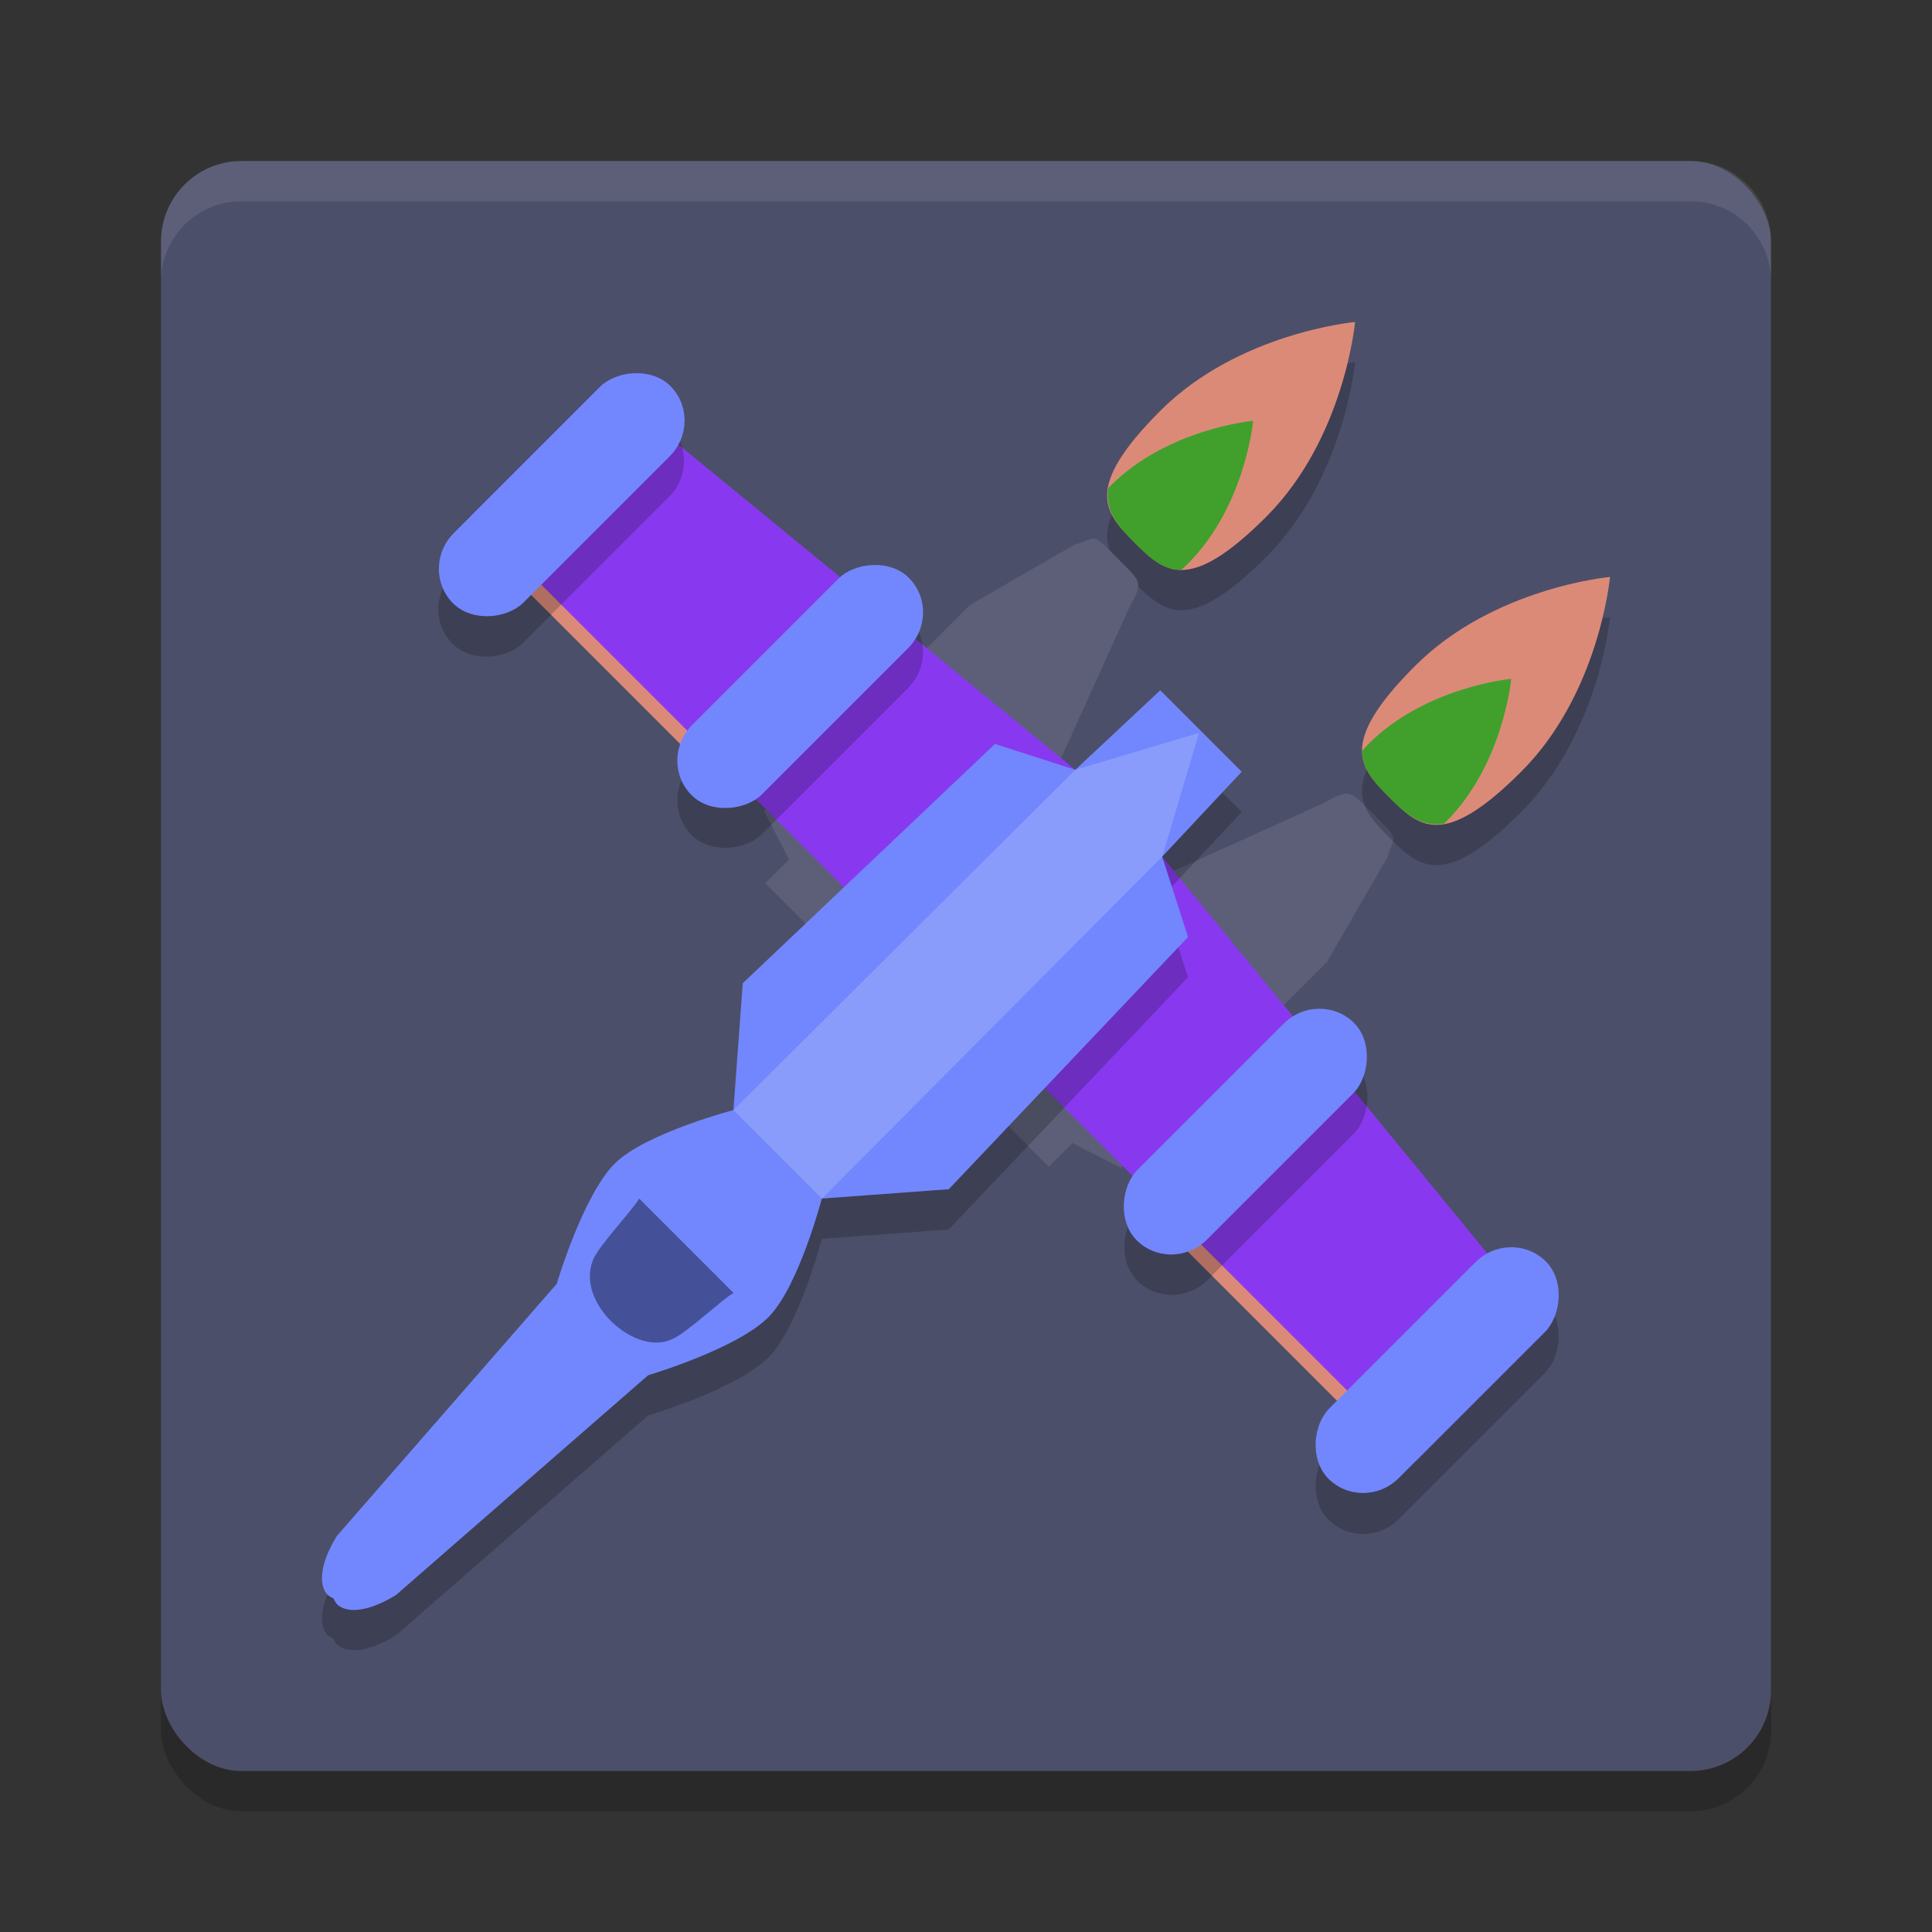 <svg xmlns="http://www.w3.org/2000/svg" width="24" height="24" version="1">
 <rect width="100%" height="100%" fill="#333333" stroke="none"/>
 <rect style="opacity:0.2" width="20" height="20" x="2" y="2.5" rx="1" ry="1"/>
 <rect style="fill:#4c4f69" width="20" height="20" x="2" y="2" rx="1" ry="1"/>
 <rect style="fill:#dc8a78" width="4.281" height=".313" x="9.22" y="-.56" transform="matrix(0.707,0.707,0.707,-0.707,0,0)"/>
 <path style="opacity:0.2" d="m 15.73,6.919 c 0.973,-0.973 1.103,-2.419 1.103,-2.419 0,0 -1.447,0.13 -2.419,1.103 -0.973,0.973 -0.683,1.273 -0.32,1.636 0.364,0.364 0.664,0.653 1.636,-0.32 z"/>
 <path style="fill:#5c5f77" d="m 9.492,10.074 0.309,0.603 -0.294,0.294 1.174,1.174 2.359,-2.416 0.992,-2.189 c 0.163,-0.288 0.144,-0.311 -0.075,-0.53 L 13.788,6.84 C 13.556,6.613 13.608,6.692 13.348,6.766 l -1.297,0.748 z"/>
 <path style="fill:#8839ef" d="M 5.86,6.399 11.223,11.762 13.358,9.563 7.498,4.761 Z"/>
 <rect style="opacity:0.2" width="1.222" height="3.818" x="9.02" y="-1.68" rx=".623" ry=".623" transform="matrix(0.707,0.707,0.707,-0.707,0,0)"/>
 <rect style="fill:#7287fd" width="1.222" height="3.818" x="8.67" y="-1.32" rx=".623" ry=".623" transform="matrix(0.707,0.707,0.707,-0.707,0,0)"/>
 <path style="fill:#dc8a78" d="m 15.73,6.419 c 0.973,-0.973 1.103,-2.419 1.103,-2.419 0,0 -1.447,0.13 -2.419,1.103 -0.973,0.973 -0.683,1.273 -0.32,1.636 0.364,0.364 0.664,0.653 1.636,-0.32 z"/>
 <path style="fill:#40a02b" d="M 14.093,6.74 C 13.891,6.538 13.721,6.351 13.769,6.062 c 0.009,-0.009 0.014,-0.016 0.023,-0.025 0.714,-0.714 1.775,-0.81 1.775,-0.81 0,0 -0.096,1.061 -0.81,1.775 -0.03,0.03 -0.055,0.05 -0.084,0.077 -0.236,-9.5e-4 -0.401,-0.16 -0.58,-0.339 z"/>
 <rect style="opacity:0.2" width="1.222" height="3.818" x="12.8" y="-1.26" rx=".623" ry=".623" transform="matrix(0.707,0.707,0.707,-0.707,0,0)"/>
 <rect style="fill:#7287fd" width="1.222" height="3.818" x="12.45" y="-.91" rx=".623" ry=".623" transform="matrix(0.707,0.707,0.707,-0.707,0,0)"/>
 <rect style="fill:#dc8a78" width="4.281" height=".313" x="-24.72" y="-.56" transform="rotate(-135)"/>
 <path style="fill:#5c5f77" d="m 13.926,14.508 -0.603,-0.309 -0.294,0.294 -1.174,-1.174 2.416,-2.359 2.189,-0.992 c 0.288,-0.163 0.311,-0.144 0.53,0.075 l 0.17,0.17 c 0.227,0.232 0.148,0.179 0.073,0.439 l -0.748,1.297 z"/>
 <path style="fill:#8839ef" d="m 17.601,18.14 -5.363,-5.363 2.198,-2.135 4.803,5.86 z"/>
 <path style="opacity:0.2" d="m 4.205,20.445 c 0.13,0.096 0.382,0.073 0.713,-0.13 L 8.051,17.584 c 0,0 1.114,-0.33 1.502,-0.729 0.373,-0.384 0.656,-1.466 0.656,-1.466 L 11.786,15.273 14.758,12.14 14.437,11.142 15.425,10.087 14.919,9.581 14.413,9.075 13.358,10.063 12.36,9.742 9.227,12.714 9.111,14.29 c 0,0 -1.082,0.284 -1.466,0.656 -0.4,0.388 -0.729,1.502 -0.729,1.502 l -2.732,3.133 c -0.203,0.331 -0.226,0.583 -0.13,0.713 0.022,0.029 0.055,0.046 0.088,0.062 0.016,0.033 0.033,0.066 0.062,0.088 z"/>
 <rect style="opacity:0.2" width="1.222" height="3.818" x="-25.63" y="-1.68" rx=".623" ry=".623" transform="rotate(-135)"/>
 <rect style="fill:#7287fd" width="1.222" height="3.818" x="-25.27" y="-1.32" rx=".623" ry=".623" transform="rotate(-135)"/>
 <path style="fill:#7287fd" d="m 4.205,19.945 c 0.13,0.096 0.382,0.073 0.713,-0.13 L 8.051,17.084 c 0,0 1.114,-0.33 1.502,-0.729 0.373,-0.384 0.656,-1.466 0.656,-1.466 L 11.786,14.773 14.758,11.64 14.437,10.642 15.425,9.587 14.919,9.081 14.413,8.575 13.358,9.563 12.36,9.242 9.227,12.214 9.111,13.79 c 0,0 -1.082,0.284 -1.466,0.656 -0.4,0.388 -0.729,1.502 -0.729,1.502 l -2.732,3.133 c -0.203,0.331 -0.226,0.583 -0.13,0.713 0.022,0.029 0.055,0.046 0.088,0.062 0.016,0.033 0.033,0.066 0.062,0.088 z"/>
 <path style="opacity:0.4" d="m 8.355,16.632 c 0.17,-0.069 0.611,-0.487 0.757,-0.571 l -1.172,-1.172 c -0.084,0.146 -0.503,0.587 -0.571,0.757 -0.228,0.541 0.535,1.216 0.986,0.986 z"/>
 <path style="opacity:0.2" d="M 17.581,8.77 C 18.553,7.797 20,7.667 20,7.667 c 0,0 -0.13,1.447 -1.103,2.419 -0.973,0.973 -1.273,0.683 -1.636,0.32 -0.364,-0.364 -0.653,-0.664 0.32,-1.636 z"/>
 <path style="fill:#dc8a78" d="M 17.581,8.27 C 18.553,7.297 20,7.167 20,7.167 c 0,0 -0.13,1.447 -1.103,2.419 -0.973,0.973 -1.273,0.683 -1.636,0.32 -0.364,-0.364 -0.653,-0.664 0.32,-1.636 z"/>
 <path style="fill:#40a02b" d="m 17.26,9.907 c 0.202,0.202 0.389,0.372 0.678,0.324 0.009,-0.009 0.016,-0.014 0.025,-0.023 0.714,-0.714 0.81,-1.775 0.81,-1.775 0,0 -1.061,0.096 -1.775,0.81 -0.03,0.03 -0.05,0.055 -0.077,0.084 9.5e-4,0.236 0.16,0.401 0.339,0.58 z"/>
 <rect style="opacity:0.2" width="1.222" height="3.818" x="-21.85" y="-1.26" rx=".623" ry=".623" transform="rotate(-135)"/>
 <rect style="fill:#7287fd" width="1.222" height="3.818" x="-21.49" y="-.91" rx=".623" ry=".623" transform="rotate(-135)"/>
 <path style="opacity:0.2;fill:#eff1f5" d="M 10.21,14.889 9.111,13.79 13.358,9.563 14.895,9.105 14.437,10.642 Z"/>
 <path style="opacity:0.1;fill:#eff1f5" d="M 3,2 C 2.446,2 2,2.446 2,3 v 0.5 c 0,-0.554 0.446,-1 1,-1 h 18 c 0.554,0 1,0.446 1,1 V 3 C 22,2.446 21.554,2 21,2 Z"/>
</svg>
